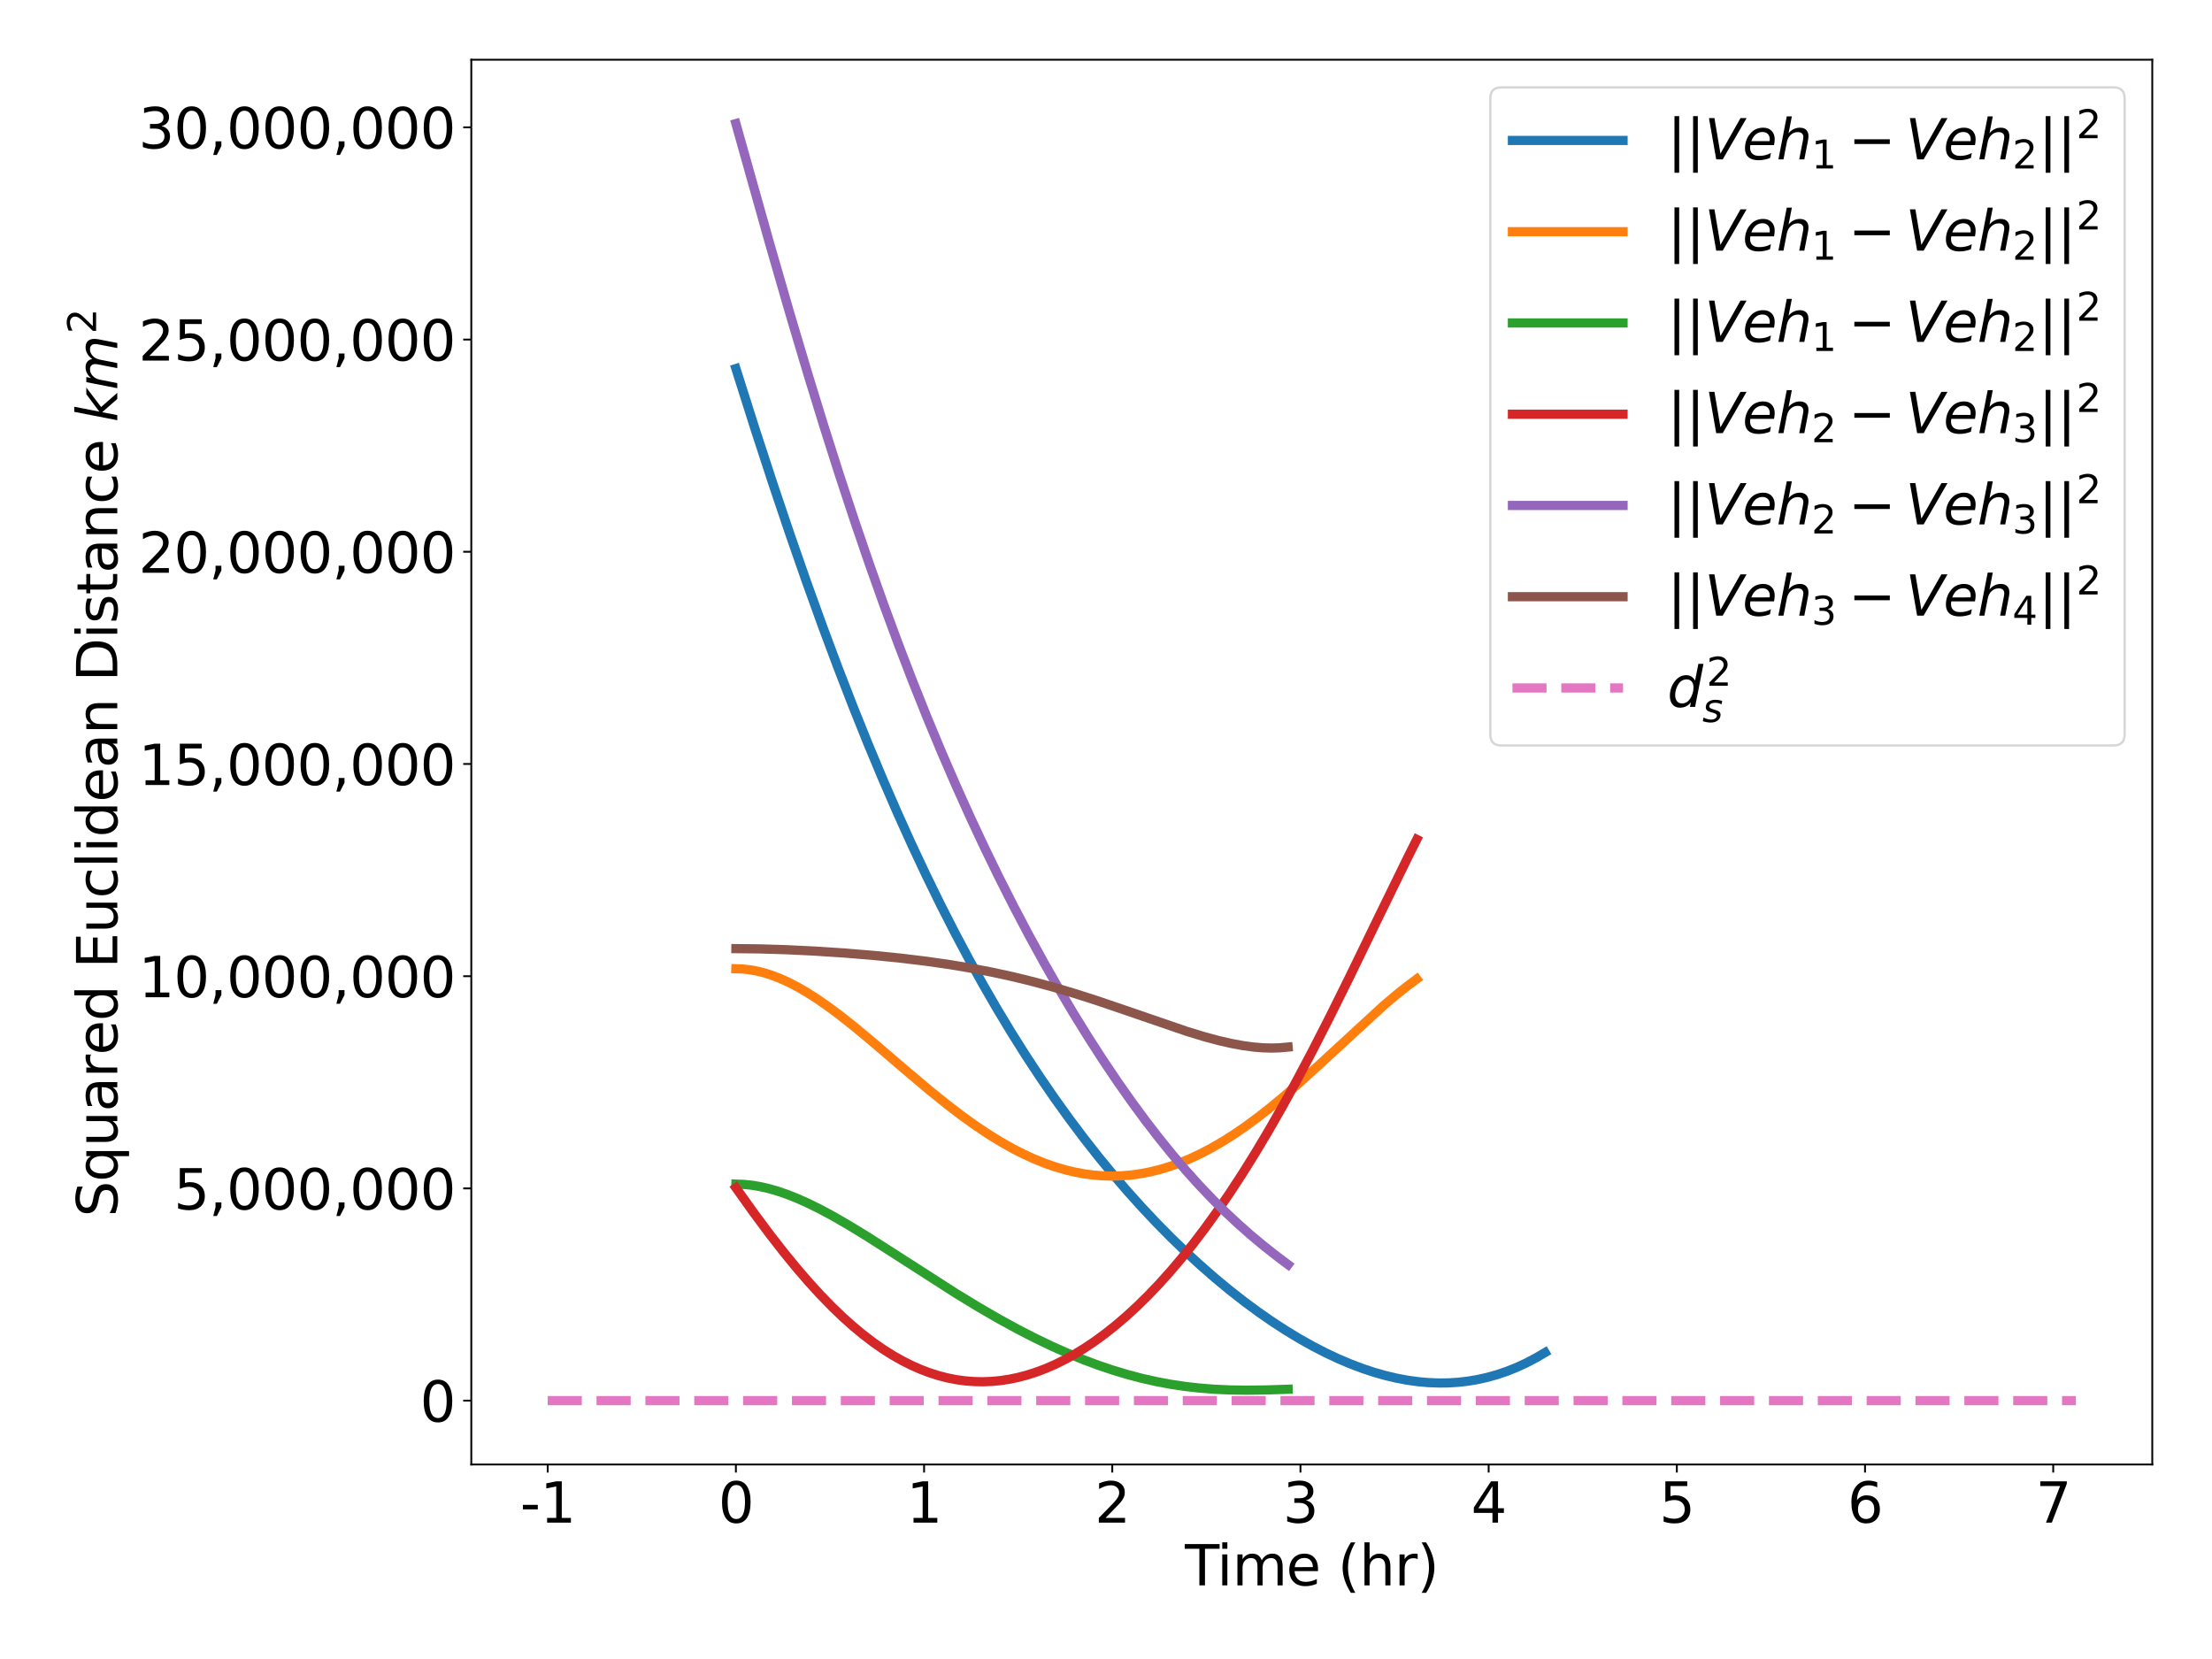 <?xml version="1.0" encoding="utf-8" standalone="no"?>
<!DOCTYPE svg PUBLIC "-//W3C//DTD SVG 1.1//EN"
  "http://www.w3.org/Graphics/SVG/1.1/DTD/svg11.dtd">
<svg xmlns:xlink="http://www.w3.org/1999/xlink" width="959.976pt" height="720pt" viewBox="0 0 959.976 720" xmlns="http://www.w3.org/2000/svg" version="1.1">
 <defs>
  <style type="text/css">*{stroke-linejoin: round; stroke-linecap: butt}</style>
 </defs>
 <g id="figure_1">
  <g id="patch_1">
   <path d="M 0 720 
L 959.976 720 
L 959.976 0 
L 0 0 
z
" style="fill: #ffffff"/>
  </g>
  <g id="axes_1">
   <g id="patch_2">
    <path d="M 204.536 635.56 
L 934.056 635.56 
L 934.056 25.92 
L 204.536 25.92 
z
" style="fill: #ffffff"/>
   </g>
   <g id="matplotlib.axis_1">
    <g id="xtick_1">
     <g id="line2d_1">
      <defs>
       <path id="mff9e025b70" d="M 0 0 
L 0 3.5 
" style="stroke: #000000; stroke-width: 0.8"/>
      </defs>
      <g>
       <use xlink:href="#mff9e025b70" x="237.696" y="635.56" style="stroke: #000000; stroke-width: 0.8"/>
      </g>
     </g>
     <g id="text_1">
      <!-- -1 -->
      <g transform="translate(225.732 660.796)scale(0.24 -0.24)">
       <defs>
        <path id="DejaVuSans-2d" d="M 313 2009 
L 1997 2009 
L 1997 1497 
L 313 1497 
L 313 2009 
z
" transform="scale(0.016)"/>
        <path id="DejaVuSans-31" d="M 794 531 
L 1825 531 
L 1825 4091 
L 703 3866 
L 703 4441 
L 1819 4666 
L 2450 4666 
L 2450 531 
L 3481 531 
L 3481 0 
L 794 0 
L 794 531 
z
" transform="scale(0.016)"/>
       </defs>
       <use xlink:href="#DejaVuSans-2d"/>
       <use xlink:href="#DejaVuSans-31" x="36.084"/>
      </g>
     </g>
    </g>
    <g id="xtick_2">
     <g id="line2d_2">
      <g>
       <use xlink:href="#mff9e025b70" x="319.367" y="635.56" style="stroke: #000000; stroke-width: 0.8"/>
      </g>
     </g>
     <g id="text_2">
      <!-- 0 -->
      <g transform="translate(311.732 660.796)scale(0.24 -0.24)">
       <defs>
        <path id="DejaVuSans-30" d="M 2034 4250 
Q 1547 4250 1301 3770 
Q 1056 3291 1056 2328 
Q 1056 1369 1301 889 
Q 1547 409 2034 409 
Q 2525 409 2770 889 
Q 3016 1369 3016 2328 
Q 3016 3291 2770 3770 
Q 2525 4250 2034 4250 
z
M 2034 4750 
Q 2819 4750 3233 4129 
Q 3647 3509 3647 2328 
Q 3647 1150 3233 529 
Q 2819 -91 2034 -91 
Q 1250 -91 836 529 
Q 422 1150 422 2328 
Q 422 3509 836 4129 
Q 1250 4750 2034 4750 
z
" transform="scale(0.016)"/>
       </defs>
       <use xlink:href="#DejaVuSans-30"/>
      </g>
     </g>
    </g>
    <g id="xtick_3">
     <g id="line2d_3">
      <g>
       <use xlink:href="#mff9e025b70" x="401.039" y="635.56" style="stroke: #000000; stroke-width: 0.8"/>
      </g>
     </g>
     <g id="text_3">
      <!-- 1 -->
      <g transform="translate(393.404 660.796)scale(0.24 -0.24)">
       <use xlink:href="#DejaVuSans-31"/>
      </g>
     </g>
    </g>
    <g id="xtick_4">
     <g id="line2d_4">
      <g>
       <use xlink:href="#mff9e025b70" x="482.71" y="635.56" style="stroke: #000000; stroke-width: 0.8"/>
      </g>
     </g>
     <g id="text_4">
      <!-- 2 -->
      <g transform="translate(475.075 660.796)scale(0.24 -0.24)">
       <defs>
        <path id="DejaVuSans-32" d="M 1228 531 
L 3431 531 
L 3431 0 
L 469 0 
L 469 531 
Q 828 903 1448 1529 
Q 2069 2156 2228 2338 
Q 2531 2678 2651 2914 
Q 2772 3150 2772 3378 
Q 2772 3750 2511 3984 
Q 2250 4219 1831 4219 
Q 1534 4219 1204 4116 
Q 875 4013 500 3803 
L 500 4441 
Q 881 4594 1212 4672 
Q 1544 4750 1819 4750 
Q 2544 4750 2975 4387 
Q 3406 4025 3406 3419 
Q 3406 3131 3298 2873 
Q 3191 2616 2906 2266 
Q 2828 2175 2409 1742 
Q 1991 1309 1228 531 
z
" transform="scale(0.016)"/>
       </defs>
       <use xlink:href="#DejaVuSans-32"/>
      </g>
     </g>
    </g>
    <g id="xtick_5">
     <g id="line2d_5">
      <g>
       <use xlink:href="#mff9e025b70" x="564.382" y="635.56" style="stroke: #000000; stroke-width: 0.8"/>
      </g>
     </g>
     <g id="text_5">
      <!-- 3 -->
      <g transform="translate(556.747 660.796)scale(0.24 -0.24)">
       <defs>
        <path id="DejaVuSans-33" d="M 2597 2516 
Q 3050 2419 3304 2112 
Q 3559 1806 3559 1356 
Q 3559 666 3084 287 
Q 2609 -91 1734 -91 
Q 1441 -91 1130 -33 
Q 819 25 488 141 
L 488 750 
Q 750 597 1062 519 
Q 1375 441 1716 441 
Q 2309 441 2620 675 
Q 2931 909 2931 1356 
Q 2931 1769 2642 2001 
Q 2353 2234 1838 2234 
L 1294 2234 
L 1294 2753 
L 1863 2753 
Q 2328 2753 2575 2939 
Q 2822 3125 2822 3475 
Q 2822 3834 2567 4026 
Q 2313 4219 1838 4219 
Q 1578 4219 1281 4162 
Q 984 4106 628 3988 
L 628 4550 
Q 988 4650 1302 4700 
Q 1616 4750 1894 4750 
Q 2613 4750 3031 4423 
Q 3450 4097 3450 3541 
Q 3450 3153 3228 2886 
Q 3006 2619 2597 2516 
z
" transform="scale(0.016)"/>
       </defs>
       <use xlink:href="#DejaVuSans-33"/>
      </g>
     </g>
    </g>
    <g id="xtick_6">
     <g id="line2d_6">
      <g>
       <use xlink:href="#mff9e025b70" x="646.053" y="635.56" style="stroke: #000000; stroke-width: 0.8"/>
      </g>
     </g>
     <g id="text_6">
      <!-- 4 -->
      <g transform="translate(638.418 660.796)scale(0.24 -0.24)">
       <defs>
        <path id="DejaVuSans-34" d="M 2419 4116 
L 825 1625 
L 2419 1625 
L 2419 4116 
z
M 2253 4666 
L 3047 4666 
L 3047 1625 
L 3713 1625 
L 3713 1100 
L 3047 1100 
L 3047 0 
L 2419 0 
L 2419 1100 
L 313 1100 
L 313 1709 
L 2253 4666 
z
" transform="scale(0.016)"/>
       </defs>
       <use xlink:href="#DejaVuSans-34"/>
      </g>
     </g>
    </g>
    <g id="xtick_7">
     <g id="line2d_7">
      <g>
       <use xlink:href="#mff9e025b70" x="727.725" y="635.56" style="stroke: #000000; stroke-width: 0.8"/>
      </g>
     </g>
     <g id="text_7">
      <!-- 5 -->
      <g transform="translate(720.09 660.796)scale(0.24 -0.24)">
       <defs>
        <path id="DejaVuSans-35" d="M 691 4666 
L 3169 4666 
L 3169 4134 
L 1269 4134 
L 1269 2991 
Q 1406 3038 1543 3061 
Q 1681 3084 1819 3084 
Q 2600 3084 3056 2656 
Q 3513 2228 3513 1497 
Q 3513 744 3044 326 
Q 2575 -91 1722 -91 
Q 1428 -91 1123 -41 
Q 819 9 494 109 
L 494 744 
Q 775 591 1075 516 
Q 1375 441 1709 441 
Q 2250 441 2565 725 
Q 2881 1009 2881 1497 
Q 2881 1984 2565 2268 
Q 2250 2553 1709 2553 
Q 1456 2553 1204 2497 
Q 953 2441 691 2322 
L 691 4666 
z
" transform="scale(0.016)"/>
       </defs>
       <use xlink:href="#DejaVuSans-35"/>
      </g>
     </g>
    </g>
    <g id="xtick_8">
     <g id="line2d_8">
      <g>
       <use xlink:href="#mff9e025b70" x="809.396" y="635.56" style="stroke: #000000; stroke-width: 0.8"/>
      </g>
     </g>
     <g id="text_8">
      <!-- 6 -->
      <g transform="translate(801.761 660.796)scale(0.24 -0.24)">
       <defs>
        <path id="DejaVuSans-36" d="M 2113 2584 
Q 1688 2584 1439 2293 
Q 1191 2003 1191 1497 
Q 1191 994 1439 701 
Q 1688 409 2113 409 
Q 2538 409 2786 701 
Q 3034 994 3034 1497 
Q 3034 2003 2786 2293 
Q 2538 2584 2113 2584 
z
M 3366 4563 
L 3366 3988 
Q 3128 4100 2886 4159 
Q 2644 4219 2406 4219 
Q 1781 4219 1451 3797 
Q 1122 3375 1075 2522 
Q 1259 2794 1537 2939 
Q 1816 3084 2150 3084 
Q 2853 3084 3261 2657 
Q 3669 2231 3669 1497 
Q 3669 778 3244 343 
Q 2819 -91 2113 -91 
Q 1303 -91 875 529 
Q 447 1150 447 2328 
Q 447 3434 972 4092 
Q 1497 4750 2381 4750 
Q 2619 4750 2861 4703 
Q 3103 4656 3366 4563 
z
" transform="scale(0.016)"/>
       </defs>
       <use xlink:href="#DejaVuSans-36"/>
      </g>
     </g>
    </g>
    <g id="xtick_9">
     <g id="line2d_9">
      <g>
       <use xlink:href="#mff9e025b70" x="891.067" y="635.56" style="stroke: #000000; stroke-width: 0.8"/>
      </g>
     </g>
     <g id="text_9">
      <!-- 7 -->
      <g transform="translate(883.432 660.796)scale(0.24 -0.24)">
       <defs>
        <path id="DejaVuSans-37" d="M 525 4666 
L 3525 4666 
L 3525 4397 
L 1831 0 
L 1172 0 
L 2766 4134 
L 525 4134 
L 525 4666 
z
" transform="scale(0.016)"/>
       </defs>
       <use xlink:href="#DejaVuSans-37"/>
      </g>
     </g>
    </g>
    <g id="text_10">
     <!-- Time (hr) -->
     <g transform="translate(514.22 688.024)scale(0.24 -0.24)">
      <defs>
       <path id="DejaVuSans-54" d="M -19 4666 
L 3928 4666 
L 3928 4134 
L 2272 4134 
L 2272 0 
L 1638 0 
L 1638 4134 
L -19 4134 
L -19 4666 
z
" transform="scale(0.016)"/>
       <path id="DejaVuSans-69" d="M 603 3500 
L 1178 3500 
L 1178 0 
L 603 0 
L 603 3500 
z
M 603 4863 
L 1178 4863 
L 1178 4134 
L 603 4134 
L 603 4863 
z
" transform="scale(0.016)"/>
       <path id="DejaVuSans-6d" d="M 3328 2828 
Q 3544 3216 3844 3400 
Q 4144 3584 4550 3584 
Q 5097 3584 5394 3201 
Q 5691 2819 5691 2113 
L 5691 0 
L 5113 0 
L 5113 2094 
Q 5113 2597 4934 2840 
Q 4756 3084 4391 3084 
Q 3944 3084 3684 2787 
Q 3425 2491 3425 1978 
L 3425 0 
L 2847 0 
L 2847 2094 
Q 2847 2600 2669 2842 
Q 2491 3084 2119 3084 
Q 1678 3084 1418 2786 
Q 1159 2488 1159 1978 
L 1159 0 
L 581 0 
L 581 3500 
L 1159 3500 
L 1159 2956 
Q 1356 3278 1631 3431 
Q 1906 3584 2284 3584 
Q 2666 3584 2933 3390 
Q 3200 3197 3328 2828 
z
" transform="scale(0.016)"/>
       <path id="DejaVuSans-65" d="M 3597 1894 
L 3597 1613 
L 953 1613 
Q 991 1019 1311 708 
Q 1631 397 2203 397 
Q 2534 397 2845 478 
Q 3156 559 3463 722 
L 3463 178 
Q 3153 47 2828 -22 
Q 2503 -91 2169 -91 
Q 1331 -91 842 396 
Q 353 884 353 1716 
Q 353 2575 817 3079 
Q 1281 3584 2069 3584 
Q 2775 3584 3186 3129 
Q 3597 2675 3597 1894 
z
M 3022 2063 
Q 3016 2534 2758 2815 
Q 2500 3097 2075 3097 
Q 1594 3097 1305 2825 
Q 1016 2553 972 2059 
L 3022 2063 
z
" transform="scale(0.016)"/>
       <path id="DejaVuSans-20" transform="scale(0.016)"/>
       <path id="DejaVuSans-28" d="M 1984 4856 
Q 1566 4138 1362 3434 
Q 1159 2731 1159 2009 
Q 1159 1288 1364 580 
Q 1569 -128 1984 -844 
L 1484 -844 
Q 1016 -109 783 600 
Q 550 1309 550 2009 
Q 550 2706 781 3412 
Q 1013 4119 1484 4856 
L 1984 4856 
z
" transform="scale(0.016)"/>
       <path id="DejaVuSans-68" d="M 3513 2113 
L 3513 0 
L 2938 0 
L 2938 2094 
Q 2938 2591 2744 2837 
Q 2550 3084 2163 3084 
Q 1697 3084 1428 2787 
Q 1159 2491 1159 1978 
L 1159 0 
L 581 0 
L 581 4863 
L 1159 4863 
L 1159 2956 
Q 1366 3272 1645 3428 
Q 1925 3584 2291 3584 
Q 2894 3584 3203 3211 
Q 3513 2838 3513 2113 
z
" transform="scale(0.016)"/>
       <path id="DejaVuSans-72" d="M 2631 2963 
Q 2534 3019 2420 3045 
Q 2306 3072 2169 3072 
Q 1681 3072 1420 2755 
Q 1159 2438 1159 1844 
L 1159 0 
L 581 0 
L 581 3500 
L 1159 3500 
L 1159 2956 
Q 1341 3275 1631 3429 
Q 1922 3584 2338 3584 
Q 2397 3584 2469 3576 
Q 2541 3569 2628 3553 
L 2631 2963 
z
" transform="scale(0.016)"/>
       <path id="DejaVuSans-29" d="M 513 4856 
L 1013 4856 
Q 1481 4119 1714 3412 
Q 1947 2706 1947 2009 
Q 1947 1309 1714 600 
Q 1481 -109 1013 -844 
L 513 -844 
Q 928 -128 1133 580 
Q 1338 1288 1338 2009 
Q 1338 2731 1133 3434 
Q 928 4138 513 4856 
z
" transform="scale(0.016)"/>
      </defs>
      <use xlink:href="#DejaVuSans-54"/>
      <use xlink:href="#DejaVuSans-69" x="57.959"/>
      <use xlink:href="#DejaVuSans-6d" x="85.742"/>
      <use xlink:href="#DejaVuSans-65" x="183.154"/>
      <use xlink:href="#DejaVuSans-20" x="244.678"/>
      <use xlink:href="#DejaVuSans-28" x="276.465"/>
      <use xlink:href="#DejaVuSans-68" x="315.479"/>
      <use xlink:href="#DejaVuSans-72" x="378.857"/>
      <use xlink:href="#DejaVuSans-29" x="419.971"/>
     </g>
    </g>
   </g>
   <g id="matplotlib.axis_2">
    <g id="ytick_1">
     <g id="line2d_10">
      <defs>
       <path id="m3d1ad6686d" d="M 0 0 
L -3.5 0 
" style="stroke: #000000; stroke-width: 0.8"/>
      </defs>
      <g>
       <use xlink:href="#m3d1ad6686d" x="204.536" y="607.85" style="stroke: #000000; stroke-width: 0.8"/>
      </g>
     </g>
     <g id="text_11">
      <!-- 0 -->
      <g transform="translate(182.266 616.968)scale(0.24 -0.24)">
       <use xlink:href="#DejaVuSans-30"/>
      </g>
     </g>
    </g>
    <g id="ytick_2">
     <g id="line2d_11">
      <g>
       <use xlink:href="#m3d1ad6686d" x="204.536" y="515.752" style="stroke: #000000; stroke-width: 0.8"/>
      </g>
     </g>
     <g id="text_12">
      <!-- 5,000,000 -->
      <g transform="translate(75.391 524.87)scale(0.24 -0.24)">
       <defs>
        <path id="DejaVuSans-2c" d="M 750 794 
L 1409 794 
L 1409 256 
L 897 -744 
L 494 -744 
L 750 256 
L 750 794 
z
" transform="scale(0.016)"/>
       </defs>
       <use xlink:href="#DejaVuSans-35"/>
       <use xlink:href="#DejaVuSans-2c" x="63.623"/>
       <use xlink:href="#DejaVuSans-30" x="95.41"/>
       <use xlink:href="#DejaVuSans-30" x="159.033"/>
       <use xlink:href="#DejaVuSans-30" x="222.656"/>
       <use xlink:href="#DejaVuSans-2c" x="286.279"/>
       <use xlink:href="#DejaVuSans-30" x="318.066"/>
       <use xlink:href="#DejaVuSans-30" x="381.689"/>
       <use xlink:href="#DejaVuSans-30" x="445.312"/>
      </g>
     </g>
    </g>
    <g id="ytick_3">
     <g id="line2d_12">
      <g>
       <use xlink:href="#m3d1ad6686d" x="204.536" y="423.654" style="stroke: #000000; stroke-width: 0.8"/>
      </g>
     </g>
     <g id="text_13">
      <!-- 10,000,000 -->
      <g transform="translate(60.121 432.772)scale(0.24 -0.24)">
       <use xlink:href="#DejaVuSans-31"/>
       <use xlink:href="#DejaVuSans-30" x="63.623"/>
       <use xlink:href="#DejaVuSans-2c" x="127.246"/>
       <use xlink:href="#DejaVuSans-30" x="159.033"/>
       <use xlink:href="#DejaVuSans-30" x="222.656"/>
       <use xlink:href="#DejaVuSans-30" x="286.279"/>
       <use xlink:href="#DejaVuSans-2c" x="349.902"/>
       <use xlink:href="#DejaVuSans-30" x="381.689"/>
       <use xlink:href="#DejaVuSans-30" x="445.312"/>
       <use xlink:href="#DejaVuSans-30" x="508.936"/>
      </g>
     </g>
    </g>
    <g id="ytick_4">
     <g id="line2d_13">
      <g>
       <use xlink:href="#m3d1ad6686d" x="204.536" y="331.557" style="stroke: #000000; stroke-width: 0.8"/>
      </g>
     </g>
     <g id="text_14">
      <!-- 15,000,000 -->
      <g transform="translate(60.121 340.675)scale(0.24 -0.24)">
       <use xlink:href="#DejaVuSans-31"/>
       <use xlink:href="#DejaVuSans-35" x="63.623"/>
       <use xlink:href="#DejaVuSans-2c" x="127.246"/>
       <use xlink:href="#DejaVuSans-30" x="159.033"/>
       <use xlink:href="#DejaVuSans-30" x="222.656"/>
       <use xlink:href="#DejaVuSans-30" x="286.279"/>
       <use xlink:href="#DejaVuSans-2c" x="349.902"/>
       <use xlink:href="#DejaVuSans-30" x="381.689"/>
       <use xlink:href="#DejaVuSans-30" x="445.312"/>
       <use xlink:href="#DejaVuSans-30" x="508.936"/>
      </g>
     </g>
    </g>
    <g id="ytick_5">
     <g id="line2d_14">
      <g>
       <use xlink:href="#m3d1ad6686d" x="204.536" y="239.459" style="stroke: #000000; stroke-width: 0.8"/>
      </g>
     </g>
     <g id="text_15">
      <!-- 20,000,000 -->
      <g transform="translate(60.121 248.577)scale(0.24 -0.24)">
       <use xlink:href="#DejaVuSans-32"/>
       <use xlink:href="#DejaVuSans-30" x="63.623"/>
       <use xlink:href="#DejaVuSans-2c" x="127.246"/>
       <use xlink:href="#DejaVuSans-30" x="159.033"/>
       <use xlink:href="#DejaVuSans-30" x="222.656"/>
       <use xlink:href="#DejaVuSans-30" x="286.279"/>
       <use xlink:href="#DejaVuSans-2c" x="349.902"/>
       <use xlink:href="#DejaVuSans-30" x="381.689"/>
       <use xlink:href="#DejaVuSans-30" x="445.312"/>
       <use xlink:href="#DejaVuSans-30" x="508.936"/>
      </g>
     </g>
    </g>
    <g id="ytick_6">
     <g id="line2d_15">
      <g>
       <use xlink:href="#m3d1ad6686d" x="204.536" y="147.361" style="stroke: #000000; stroke-width: 0.8"/>
      </g>
     </g>
     <g id="text_16">
      <!-- 25,000,000 -->
      <g transform="translate(60.121 156.479)scale(0.24 -0.24)">
       <use xlink:href="#DejaVuSans-32"/>
       <use xlink:href="#DejaVuSans-35" x="63.623"/>
       <use xlink:href="#DejaVuSans-2c" x="127.246"/>
       <use xlink:href="#DejaVuSans-30" x="159.033"/>
       <use xlink:href="#DejaVuSans-30" x="222.656"/>
       <use xlink:href="#DejaVuSans-30" x="286.279"/>
       <use xlink:href="#DejaVuSans-2c" x="349.902"/>
       <use xlink:href="#DejaVuSans-30" x="381.689"/>
       <use xlink:href="#DejaVuSans-30" x="445.312"/>
       <use xlink:href="#DejaVuSans-30" x="508.936"/>
      </g>
     </g>
    </g>
    <g id="ytick_7">
     <g id="line2d_16">
      <g>
       <use xlink:href="#m3d1ad6686d" x="204.536" y="55.264" style="stroke: #000000; stroke-width: 0.8"/>
      </g>
     </g>
     <g id="text_17">
      <!-- 30,000,000 -->
      <g transform="translate(60.121 64.382)scale(0.24 -0.24)">
       <use xlink:href="#DejaVuSans-33"/>
       <use xlink:href="#DejaVuSans-30" x="63.623"/>
       <use xlink:href="#DejaVuSans-2c" x="127.246"/>
       <use xlink:href="#DejaVuSans-30" x="159.033"/>
       <use xlink:href="#DejaVuSans-30" x="222.656"/>
       <use xlink:href="#DejaVuSans-30" x="286.279"/>
       <use xlink:href="#DejaVuSans-2c" x="349.902"/>
       <use xlink:href="#DejaVuSans-30" x="381.689"/>
       <use xlink:href="#DejaVuSans-30" x="445.312"/>
       <use xlink:href="#DejaVuSans-30" x="508.936"/>
      </g>
     </g>
    </g>
    <g id="text_18">
     <!-- Squared Euclidean Distance $km^2$ -->
     <g transform="translate(51.081 528.14)rotate(-90)scale(0.24 -0.24)">
      <defs>
       <path id="DejaVuSans-53" d="M 3425 4513 
L 3425 3897 
Q 3066 4069 2747 4153 
Q 2428 4238 2131 4238 
Q 1616 4238 1336 4038 
Q 1056 3838 1056 3469 
Q 1056 3159 1242 3001 
Q 1428 2844 1947 2747 
L 2328 2669 
Q 3034 2534 3370 2195 
Q 3706 1856 3706 1288 
Q 3706 609 3251 259 
Q 2797 -91 1919 -91 
Q 1588 -91 1214 -16 
Q 841 59 441 206 
L 441 856 
Q 825 641 1194 531 
Q 1563 422 1919 422 
Q 2459 422 2753 634 
Q 3047 847 3047 1241 
Q 3047 1584 2836 1778 
Q 2625 1972 2144 2069 
L 1759 2144 
Q 1053 2284 737 2584 
Q 422 2884 422 3419 
Q 422 4038 858 4394 
Q 1294 4750 2059 4750 
Q 2388 4750 2728 4690 
Q 3069 4631 3425 4513 
z
" transform="scale(0.016)"/>
       <path id="DejaVuSans-71" d="M 947 1747 
Q 947 1113 1208 752 
Q 1469 391 1925 391 
Q 2381 391 2643 752 
Q 2906 1113 2906 1747 
Q 2906 2381 2643 2742 
Q 2381 3103 1925 3103 
Q 1469 3103 1208 2742 
Q 947 2381 947 1747 
z
M 2906 525 
Q 2725 213 2448 61 
Q 2172 -91 1784 -91 
Q 1150 -91 751 415 
Q 353 922 353 1747 
Q 353 2572 751 3078 
Q 1150 3584 1784 3584 
Q 2172 3584 2448 3432 
Q 2725 3281 2906 2969 
L 2906 3500 
L 3481 3500 
L 3481 -1331 
L 2906 -1331 
L 2906 525 
z
" transform="scale(0.016)"/>
       <path id="DejaVuSans-75" d="M 544 1381 
L 544 3500 
L 1119 3500 
L 1119 1403 
Q 1119 906 1312 657 
Q 1506 409 1894 409 
Q 2359 409 2629 706 
Q 2900 1003 2900 1516 
L 2900 3500 
L 3475 3500 
L 3475 0 
L 2900 0 
L 2900 538 
Q 2691 219 2414 64 
Q 2138 -91 1772 -91 
Q 1169 -91 856 284 
Q 544 659 544 1381 
z
M 1991 3584 
L 1991 3584 
z
" transform="scale(0.016)"/>
       <path id="DejaVuSans-61" d="M 2194 1759 
Q 1497 1759 1228 1600 
Q 959 1441 959 1056 
Q 959 750 1161 570 
Q 1363 391 1709 391 
Q 2188 391 2477 730 
Q 2766 1069 2766 1631 
L 2766 1759 
L 2194 1759 
z
M 3341 1997 
L 3341 0 
L 2766 0 
L 2766 531 
Q 2569 213 2275 61 
Q 1981 -91 1556 -91 
Q 1019 -91 701 211 
Q 384 513 384 1019 
Q 384 1609 779 1909 
Q 1175 2209 1959 2209 
L 2766 2209 
L 2766 2266 
Q 2766 2663 2505 2880 
Q 2244 3097 1772 3097 
Q 1472 3097 1187 3025 
Q 903 2953 641 2809 
L 641 3341 
Q 956 3463 1253 3523 
Q 1550 3584 1831 3584 
Q 2591 3584 2966 3190 
Q 3341 2797 3341 1997 
z
" transform="scale(0.016)"/>
       <path id="DejaVuSans-64" d="M 2906 2969 
L 2906 4863 
L 3481 4863 
L 3481 0 
L 2906 0 
L 2906 525 
Q 2725 213 2448 61 
Q 2172 -91 1784 -91 
Q 1150 -91 751 415 
Q 353 922 353 1747 
Q 353 2572 751 3078 
Q 1150 3584 1784 3584 
Q 2172 3584 2448 3432 
Q 2725 3281 2906 2969 
z
M 947 1747 
Q 947 1113 1208 752 
Q 1469 391 1925 391 
Q 2381 391 2643 752 
Q 2906 1113 2906 1747 
Q 2906 2381 2643 2742 
Q 2381 3103 1925 3103 
Q 1469 3103 1208 2742 
Q 947 2381 947 1747 
z
" transform="scale(0.016)"/>
       <path id="DejaVuSans-45" d="M 628 4666 
L 3578 4666 
L 3578 4134 
L 1259 4134 
L 1259 2753 
L 3481 2753 
L 3481 2222 
L 1259 2222 
L 1259 531 
L 3634 531 
L 3634 0 
L 628 0 
L 628 4666 
z
" transform="scale(0.016)"/>
       <path id="DejaVuSans-63" d="M 3122 3366 
L 3122 2828 
Q 2878 2963 2633 3030 
Q 2388 3097 2138 3097 
Q 1578 3097 1268 2742 
Q 959 2388 959 1747 
Q 959 1106 1268 751 
Q 1578 397 2138 397 
Q 2388 397 2633 464 
Q 2878 531 3122 666 
L 3122 134 
Q 2881 22 2623 -34 
Q 2366 -91 2075 -91 
Q 1284 -91 818 406 
Q 353 903 353 1747 
Q 353 2603 823 3093 
Q 1294 3584 2113 3584 
Q 2378 3584 2631 3529 
Q 2884 3475 3122 3366 
z
" transform="scale(0.016)"/>
       <path id="DejaVuSans-6c" d="M 603 4863 
L 1178 4863 
L 1178 0 
L 603 0 
L 603 4863 
z
" transform="scale(0.016)"/>
       <path id="DejaVuSans-6e" d="M 3513 2113 
L 3513 0 
L 2938 0 
L 2938 2094 
Q 2938 2591 2744 2837 
Q 2550 3084 2163 3084 
Q 1697 3084 1428 2787 
Q 1159 2491 1159 1978 
L 1159 0 
L 581 0 
L 581 3500 
L 1159 3500 
L 1159 2956 
Q 1366 3272 1645 3428 
Q 1925 3584 2291 3584 
Q 2894 3584 3203 3211 
Q 3513 2838 3513 2113 
z
" transform="scale(0.016)"/>
       <path id="DejaVuSans-44" d="M 1259 4147 
L 1259 519 
L 2022 519 
Q 2988 519 3436 956 
Q 3884 1394 3884 2338 
Q 3884 3275 3436 3711 
Q 2988 4147 2022 4147 
L 1259 4147 
z
M 628 4666 
L 1925 4666 
Q 3281 4666 3915 4102 
Q 4550 3538 4550 2338 
Q 4550 1131 3912 565 
Q 3275 0 1925 0 
L 628 0 
L 628 4666 
z
" transform="scale(0.016)"/>
       <path id="DejaVuSans-73" d="M 2834 3397 
L 2834 2853 
Q 2591 2978 2328 3040 
Q 2066 3103 1784 3103 
Q 1356 3103 1142 2972 
Q 928 2841 928 2578 
Q 928 2378 1081 2264 
Q 1234 2150 1697 2047 
L 1894 2003 
Q 2506 1872 2764 1633 
Q 3022 1394 3022 966 
Q 3022 478 2636 193 
Q 2250 -91 1575 -91 
Q 1294 -91 989 -36 
Q 684 19 347 128 
L 347 722 
Q 666 556 975 473 
Q 1284 391 1588 391 
Q 1994 391 2212 530 
Q 2431 669 2431 922 
Q 2431 1156 2273 1281 
Q 2116 1406 1581 1522 
L 1381 1569 
Q 847 1681 609 1914 
Q 372 2147 372 2553 
Q 372 3047 722 3315 
Q 1072 3584 1716 3584 
Q 2034 3584 2315 3537 
Q 2597 3491 2834 3397 
z
" transform="scale(0.016)"/>
       <path id="DejaVuSans-74" d="M 1172 4494 
L 1172 3500 
L 2356 3500 
L 2356 3053 
L 1172 3053 
L 1172 1153 
Q 1172 725 1289 603 
Q 1406 481 1766 481 
L 2356 481 
L 2356 0 
L 1766 0 
Q 1100 0 847 248 
Q 594 497 594 1153 
L 594 3053 
L 172 3053 
L 172 3500 
L 594 3500 
L 594 4494 
L 1172 4494 
z
" transform="scale(0.016)"/>
       <path id="DejaVuSans-Oblique-6b" d="M 1172 4863 
L 1747 4863 
L 1197 2028 
L 3169 3500 
L 3916 3500 
L 1716 1825 
L 3322 0 
L 2625 0 
L 1131 1709 
L 800 0 
L 225 0 
L 1172 4863 
z
" transform="scale(0.016)"/>
       <path id="DejaVuSans-Oblique-6d" d="M 5747 2113 
L 5338 0 
L 4763 0 
L 5166 2094 
Q 5191 2228 5203 2325 
Q 5216 2422 5216 2491 
Q 5216 2772 5059 2928 
Q 4903 3084 4622 3084 
Q 4203 3084 3875 2770 
Q 3547 2456 3450 1953 
L 3066 0 
L 2491 0 
L 2900 2094 
Q 2925 2209 2937 2307 
Q 2950 2406 2950 2484 
Q 2950 2769 2794 2926 
Q 2638 3084 2363 3084 
Q 1938 3084 1609 2770 
Q 1281 2456 1184 1953 
L 800 0 
L 225 0 
L 909 3500 
L 1484 3500 
L 1375 2956 
Q 1609 3263 1923 3423 
Q 2238 3584 2597 3584 
Q 2978 3584 3223 3384 
Q 3469 3184 3519 2828 
Q 3781 3197 4126 3390 
Q 4472 3584 4856 3584 
Q 5306 3584 5551 3325 
Q 5797 3066 5797 2591 
Q 5797 2488 5784 2364 
Q 5772 2241 5747 2113 
z
" transform="scale(0.016)"/>
      </defs>
      <use xlink:href="#DejaVuSans-53" transform="translate(0 0.766)"/>
      <use xlink:href="#DejaVuSans-71" transform="translate(63.477 0.766)"/>
      <use xlink:href="#DejaVuSans-75" transform="translate(126.953 0.766)"/>
      <use xlink:href="#DejaVuSans-61" transform="translate(190.332 0.766)"/>
      <use xlink:href="#DejaVuSans-72" transform="translate(251.611 0.766)"/>
      <use xlink:href="#DejaVuSans-65" transform="translate(292.725 0.766)"/>
      <use xlink:href="#DejaVuSans-64" transform="translate(354.248 0.766)"/>
      <use xlink:href="#DejaVuSans-20" transform="translate(417.725 0.766)"/>
      <use xlink:href="#DejaVuSans-45" transform="translate(449.512 0.766)"/>
      <use xlink:href="#DejaVuSans-75" transform="translate(512.695 0.766)"/>
      <use xlink:href="#DejaVuSans-63" transform="translate(576.074 0.766)"/>
      <use xlink:href="#DejaVuSans-6c" transform="translate(631.055 0.766)"/>
      <use xlink:href="#DejaVuSans-69" transform="translate(658.838 0.766)"/>
      <use xlink:href="#DejaVuSans-64" transform="translate(686.621 0.766)"/>
      <use xlink:href="#DejaVuSans-65" transform="translate(750.098 0.766)"/>
      <use xlink:href="#DejaVuSans-61" transform="translate(811.621 0.766)"/>
      <use xlink:href="#DejaVuSans-6e" transform="translate(872.9 0.766)"/>
      <use xlink:href="#DejaVuSans-20" transform="translate(936.279 0.766)"/>
      <use xlink:href="#DejaVuSans-44" transform="translate(968.066 0.766)"/>
      <use xlink:href="#DejaVuSans-69" transform="translate(1045.068 0.766)"/>
      <use xlink:href="#DejaVuSans-73" transform="translate(1072.852 0.766)"/>
      <use xlink:href="#DejaVuSans-74" transform="translate(1124.951 0.766)"/>
      <use xlink:href="#DejaVuSans-61" transform="translate(1164.16 0.766)"/>
      <use xlink:href="#DejaVuSans-6e" transform="translate(1225.439 0.766)"/>
      <use xlink:href="#DejaVuSans-63" transform="translate(1288.818 0.766)"/>
      <use xlink:href="#DejaVuSans-65" transform="translate(1343.799 0.766)"/>
      <use xlink:href="#DejaVuSans-20" transform="translate(1405.322 0.766)"/>
      <use xlink:href="#DejaVuSans-Oblique-6b" transform="translate(1437.109 0.766)"/>
      <use xlink:href="#DejaVuSans-Oblique-6d" transform="translate(1495.02 0.766)"/>
      <use xlink:href="#DejaVuSans-32" transform="translate(1597.082 39.047)scale(0.7)"/>
     </g>
    </g>
   </g>
   <g id="line2d_17">
    <path d="M 319.367 159.961 
L 327.795 186.542 
L 335.521 210.195 
L 342.895 232.077 
L 349.919 252.247 
L 356.942 271.736 
L 363.614 289.603 
L 370.286 306.829 
L 376.607 322.555 
L 382.928 337.703 
L 389.249 352.279 
L 395.57 366.289 
L 401.891 379.743 
L 408.212 392.653 
L 414.533 405.033 
L 420.502 416.252 
L 426.472 427.024 
L 432.442 437.365 
L 438.763 447.859 
L 445.084 457.902 
L 451.405 467.513 
L 457.726 476.709 
L 464.047 485.505 
L 470.368 493.92 
L 476.689 501.967 
L 483.009 509.662 
L 489.33 517.018 
L 495.651 524.047 
L 501.972 530.76 
L 508.293 537.167 
L 514.614 543.274 
L 520.935 549.088 
L 527.256 554.613 
L 533.577 559.851 
L 539.898 564.804 
L 546.219 569.47 
L 552.189 573.611 
L 558.158 577.488 
L 564.128 581.097 
L 569.747 584.242 
L 575.365 587.136 
L 580.984 589.77 
L 586.251 591.995 
L 591.519 593.977 
L 596.435 595.597 
L 601.351 596.989 
L 606.268 598.144 
L 610.833 598.996 
L 615.398 599.629 
L 619.963 600.035 
L 624.528 600.207 
L 628.742 600.15 
L 632.956 599.88 
L 637.17 599.391 
L 641.384 598.675 
L 645.598 597.726 
L 649.812 596.538 
L 654.026 595.103 
L 658.24 593.415 
L 662.454 591.466 
L 666.668 589.25 
L 670.531 586.978 
L 670.531 586.978 
" clip-path="url(#p19ac49256d)" style="fill: none; stroke: #1f77b4; stroke-width: 4; stroke-linecap: square"/>
   </g>
   <g id="line2d_18">
    <path d="M 319.367 420.428 
L 322.323 420.535 
L 325.278 420.85 
L 328.528 421.43 
L 331.779 422.244 
L 335.029 423.281 
L 338.576 424.65 
L 342.122 426.254 
L 345.963 428.234 
L 350.1 430.625 
L 354.533 433.451 
L 359.261 436.73 
L 364.58 440.691 
L 370.786 445.603 
L 378.469 451.986 
L 392.654 464.138 
L 403.292 473.112 
L 410.976 479.306 
L 417.477 484.27 
L 423.387 488.511 
L 429.002 492.264 
L 434.321 495.547 
L 439.344 498.383 
L 444.073 500.803 
L 448.801 502.971 
L 453.233 504.765 
L 457.666 506.32 
L 462.099 507.632 
L 466.236 508.631 
L 470.373 509.409 
L 474.51 509.964 
L 478.647 510.293 
L 482.784 510.396 
L 486.922 510.271 
L 491.059 509.918 
L 495.196 509.338 
L 499.333 508.532 
L 503.47 507.501 
L 507.607 506.248 
L 512.04 504.662 
L 516.473 502.828 
L 520.905 500.754 
L 525.633 498.282 
L 530.362 495.551 
L 535.385 492.38 
L 540.409 488.944 
L 545.728 485.037 
L 551.343 480.639 
L 557.548 475.488 
L 564.345 469.554 
L 572.619 462.024 
L 600.397 436.457 
L 606.308 431.469 
L 611.331 427.501 
L 614.877 424.882 
L 614.877 424.882 
" clip-path="url(#p19ac49256d)" style="fill: none; stroke: #ff7f0e; stroke-width: 4; stroke-linecap: square"/>
   </g>
   <g id="line2d_19">
    <path d="M 319.367 513.891 
L 322.723 514.006 
L 326.078 514.341 
L 329.672 514.929 
L 333.507 515.796 
L 337.341 516.892 
L 341.415 518.282 
L 345.729 519.982 
L 350.522 522.114 
L 355.795 524.714 
L 361.546 527.804 
L 368.257 531.676 
L 376.165 536.51 
L 386.949 543.389 
L 414.989 561.396 
L 424.815 567.373 
L 433.442 572.368 
L 441.59 576.828 
L 449.259 580.769 
L 456.449 584.219 
L 463.399 587.311 
L 470.109 590.059 
L 476.58 592.477 
L 483.05 594.658 
L 489.281 596.528 
L 495.512 598.166 
L 501.743 599.571 
L 507.974 600.74 
L 514.205 601.677 
L 520.436 602.39 
L 526.907 602.904 
L 533.617 603.213 
L 541.046 603.325 
L 549.434 603.221 
L 559.02 602.91 
L 559.02 602.91 
" clip-path="url(#p19ac49256d)" style="fill: none; stroke: #2ca02c; stroke-width: 4; stroke-linecap: square"/>
   </g>
   <g id="line2d_20">
    <path d="M 319.367 515.454 
L 327.051 526.227 
L 333.847 535.377 
L 340.053 543.356 
L 345.668 550.225 
L 350.987 556.393 
L 356.011 561.894 
L 361.034 567.06 
L 365.762 571.603 
L 370.195 575.57 
L 374.628 579.247 
L 379.06 582.628 
L 383.198 585.512 
L 387.335 588.131 
L 391.472 590.483 
L 395.609 592.566 
L 399.451 594.259 
L 403.292 595.72 
L 407.134 596.95 
L 410.976 597.948 
L 414.817 598.717 
L 418.659 599.257 
L 422.5 599.571 
L 426.342 599.66 
L 430.184 599.526 
L 434.025 599.171 
L 437.867 598.597 
L 441.709 597.807 
L 445.55 596.802 
L 449.687 595.482 
L 453.824 593.919 
L 457.962 592.114 
L 462.099 590.069 
L 466.236 587.787 
L 470.669 585.08 
L 475.101 582.104 
L 479.534 578.861 
L 483.966 575.351 
L 488.695 571.314 
L 493.423 566.976 
L 498.151 562.336 
L 502.879 557.393 
L 507.903 551.811 
L 512.926 545.887 
L 517.95 539.622 
L 522.974 533.014 
L 528.293 525.645 
L 533.612 517.895 
L 539.227 509.305 
L 544.842 500.301 
L 550.752 490.387 
L 556.662 480.042 
L 562.868 468.742 
L 569.664 455.891 
L 577.052 441.432 
L 585.622 424.153 
L 598.92 396.75 
L 611.036 371.952 
L 614.877 364.291 
L 614.877 364.291 
" clip-path="url(#p19ac49256d)" style="fill: none; stroke: #d62728; stroke-width: 4; stroke-linecap: square"/>
   </g>
   <g id="line2d_21">
    <path d="M 319.367 53.631 
L 333.986 105.586 
L 342.853 136.271 
L 350.522 162.032 
L 357.712 185.409 
L 364.422 206.488 
L 370.893 226.105 
L 377.363 245.008 
L 383.594 262.532 
L 389.825 279.396 
L 396.056 295.613 
L 402.287 311.2 
L 408.518 326.179 
L 414.749 340.576 
L 420.98 354.414 
L 427.211 367.721 
L 433.442 380.521 
L 439.913 393.303 
L 446.383 405.587 
L 452.854 417.395 
L 459.325 428.744 
L 465.795 439.646 
L 472.266 450.11 
L 478.736 460.142 
L 484.967 469.396 
L 491.198 478.25 
L 497.19 486.384 
L 503.181 494.143 
L 508.933 501.235 
L 514.684 507.977 
L 520.436 514.368 
L 525.948 520.166 
L 531.46 525.651 
L 536.972 530.83 
L 542.724 535.923 
L 548.475 540.719 
L 554.467 545.428 
L 559.02 548.833 
L 559.02 548.833 
" clip-path="url(#p19ac49256d)" style="fill: none; stroke: #9467bd; stroke-width: 4; stroke-linecap: square"/>
   </g>
   <g id="line2d_22">
    <path d="M 319.367 411.693 
L 329.672 411.804 
L 341.176 412.155 
L 353.638 412.76 
L 366.819 413.624 
L 379.52 414.675 
L 391.263 415.864 
L 402.048 417.172 
L 412.113 418.615 
L 421.459 420.174 
L 430.566 421.92 
L 439.433 423.85 
L 448.061 425.955 
L 456.928 428.35 
L 466.035 431.044 
L 475.861 434.183 
L 487.843 438.257 
L 514.924 447.559 
L 522.593 449.897 
L 528.824 451.577 
L 534.336 452.842 
L 539.369 453.771 
L 543.922 454.387 
L 547.996 454.727 
L 551.831 454.838 
L 555.425 454.732 
L 559.02 454.401 
L 559.02 454.401 
" clip-path="url(#p19ac49256d)" style="fill: none; stroke: #8c564b; stroke-width: 4; stroke-linecap: square"/>
   </g>
   <g id="line2d_23">
    <path d="M 237.696 607.849 
L 900.896 607.849 
" clip-path="url(#p19ac49256d)" style="fill: none; stroke-dasharray: 14.8,6.4; stroke-dashoffset: 0; stroke: #e377c2; stroke-width: 4"/>
   </g>
   <g id="patch_3">
    <path d="M 204.536 635.56 
L 204.536 25.92 
" style="fill: none; stroke: #000000; stroke-width: 0.8; stroke-linejoin: miter; stroke-linecap: square"/>
   </g>
   <g id="patch_4">
    <path d="M 934.056 635.56 
L 934.056 25.92 
" style="fill: none; stroke: #000000; stroke-width: 0.8; stroke-linejoin: miter; stroke-linecap: square"/>
   </g>
   <g id="patch_5">
    <path d="M 204.536 635.56 
L 934.056 635.56 
" style="fill: none; stroke: #000000; stroke-width: 0.8; stroke-linejoin: miter; stroke-linecap: square"/>
   </g>
   <g id="patch_6">
    <path d="M 204.536 25.92 
L 934.056 25.92 
" style="fill: none; stroke: #000000; stroke-width: 0.8; stroke-linejoin: miter; stroke-linecap: square"/>
   </g>
   <g id="legend_1">
    <g id="patch_7">
     <path d="M 651.576 323.52 
L 917.256 323.52 
Q 922.056 323.52 922.056 318.72 
L 922.056 42.72 
Q 922.056 37.92 917.256 37.92 
L 651.576 37.92 
Q 646.776 37.92 646.776 42.72 
L 646.776 318.72 
Q 646.776 323.52 651.576 323.52 
z
" style="fill: #ffffff; opacity: 0.8; stroke: #cccccc; stroke-linejoin: miter"/>
    </g>
    <g id="line2d_24">
     <path d="M 656.376 60.96 
L 680.376 60.96 
L 704.376 60.96 
" style="fill: none; stroke: #1f77b4; stroke-width: 4; stroke-linecap: square"/>
    </g>
    <g id="text_19">
     <!-- $||Veh_1 - Veh_2||^2$ -->
     <g transform="translate(723.576 69.36)scale(0.24 -0.24)">
      <defs>
       <path id="DejaVuSans-7c" d="M 1344 4891 
L 1344 -1509 
L 813 -1509 
L 813 4891 
L 1344 4891 
z
" transform="scale(0.016)"/>
       <path id="DejaVuSans-Oblique-56" d="M 1319 0 
L 500 4666 
L 1119 4666 
L 1797 653 
L 4063 4666 
L 4750 4666 
L 2053 0 
L 1319 0 
z
" transform="scale(0.016)"/>
       <path id="DejaVuSans-Oblique-65" d="M 3078 2063 
Q 3088 2113 3092 2166 
Q 3097 2219 3097 2272 
Q 3097 2653 2873 2875 
Q 2650 3097 2266 3097 
Q 1838 3097 1509 2826 
Q 1181 2556 1013 2059 
L 3078 2063 
z
M 3578 1613 
L 903 1613 
Q 884 1494 878 1425 
Q 872 1356 872 1306 
Q 872 872 1139 634 
Q 1406 397 1894 397 
Q 2269 397 2603 481 
Q 2938 566 3225 728 
L 3116 159 
Q 2806 34 2476 -28 
Q 2147 -91 1806 -91 
Q 1078 -91 686 257 
Q 294 606 294 1247 
Q 294 1794 489 2264 
Q 684 2734 1063 3103 
Q 1306 3334 1642 3459 
Q 1978 3584 2356 3584 
Q 2950 3584 3301 3228 
Q 3653 2872 3653 2272 
Q 3653 2128 3634 1964 
Q 3616 1800 3578 1613 
z
" transform="scale(0.016)"/>
       <path id="DejaVuSans-Oblique-68" d="M 3566 2113 
L 3156 0 
L 2578 0 
L 2988 2091 
Q 3016 2238 3031 2350 
Q 3047 2463 3047 2528 
Q 3047 2791 2881 2937 
Q 2716 3084 2419 3084 
Q 1956 3084 1617 2771 
Q 1278 2459 1178 1941 
L 800 0 
L 225 0 
L 1172 4863 
L 1747 4863 
L 1375 2950 
Q 1594 3244 1934 3414 
Q 2275 3584 2650 3584 
Q 3113 3584 3367 3334 
Q 3622 3084 3622 2631 
Q 3622 2519 3608 2391 
Q 3594 2263 3566 2113 
z
" transform="scale(0.016)"/>
       <path id="DejaVuSans-2212" d="M 678 2272 
L 4684 2272 
L 4684 1741 
L 678 1741 
L 678 2272 
z
" transform="scale(0.016)"/>
      </defs>
      <use xlink:href="#DejaVuSans-7c" transform="translate(0 0.766)"/>
      <use xlink:href="#DejaVuSans-7c" transform="translate(33.691 0.766)"/>
      <use xlink:href="#DejaVuSans-Oblique-56" transform="translate(67.383 0.766)"/>
      <use xlink:href="#DejaVuSans-Oblique-65" transform="translate(135.791 0.766)"/>
      <use xlink:href="#DejaVuSans-Oblique-68" transform="translate(197.314 0.766)"/>
      <use xlink:href="#DejaVuSans-31" transform="translate(260.693 -15.641)scale(0.7)"/>
      <use xlink:href="#DejaVuSans-2212" transform="translate(327.446 0.766)"/>
      <use xlink:href="#DejaVuSans-Oblique-56" transform="translate(430.718 0.766)"/>
      <use xlink:href="#DejaVuSans-Oblique-65" transform="translate(499.126 0.766)"/>
      <use xlink:href="#DejaVuSans-Oblique-68" transform="translate(560.649 0.766)"/>
      <use xlink:href="#DejaVuSans-32" transform="translate(624.028 -15.641)scale(0.7)"/>
      <use xlink:href="#DejaVuSans-7c" transform="translate(671.299 0.766)"/>
      <use xlink:href="#DejaVuSans-7c" transform="translate(704.99 0.766)"/>
      <use xlink:href="#DejaVuSans-32" transform="translate(739.639 39.047)scale(0.7)"/>
     </g>
    </g>
    <g id="line2d_25">
     <path d="M 656.376 100.56 
L 680.376 100.56 
L 704.376 100.56 
" style="fill: none; stroke: #ff7f0e; stroke-width: 4; stroke-linecap: square"/>
    </g>
    <g id="text_20">
     <!-- $||Veh_1 - Veh_2||^2$ -->
     <g transform="translate(723.576 108.96)scale(0.24 -0.24)">
      <use xlink:href="#DejaVuSans-7c" transform="translate(0 0.766)"/>
      <use xlink:href="#DejaVuSans-7c" transform="translate(33.691 0.766)"/>
      <use xlink:href="#DejaVuSans-Oblique-56" transform="translate(67.383 0.766)"/>
      <use xlink:href="#DejaVuSans-Oblique-65" transform="translate(135.791 0.766)"/>
      <use xlink:href="#DejaVuSans-Oblique-68" transform="translate(197.314 0.766)"/>
      <use xlink:href="#DejaVuSans-31" transform="translate(260.693 -15.641)scale(0.7)"/>
      <use xlink:href="#DejaVuSans-2212" transform="translate(327.446 0.766)"/>
      <use xlink:href="#DejaVuSans-Oblique-56" transform="translate(430.718 0.766)"/>
      <use xlink:href="#DejaVuSans-Oblique-65" transform="translate(499.126 0.766)"/>
      <use xlink:href="#DejaVuSans-Oblique-68" transform="translate(560.649 0.766)"/>
      <use xlink:href="#DejaVuSans-32" transform="translate(624.028 -15.641)scale(0.7)"/>
      <use xlink:href="#DejaVuSans-7c" transform="translate(671.299 0.766)"/>
      <use xlink:href="#DejaVuSans-7c" transform="translate(704.99 0.766)"/>
      <use xlink:href="#DejaVuSans-32" transform="translate(739.639 39.047)scale(0.7)"/>
     </g>
    </g>
    <g id="line2d_26">
     <path d="M 656.376 140.16 
L 680.376 140.16 
L 704.376 140.16 
" style="fill: none; stroke: #2ca02c; stroke-width: 4; stroke-linecap: square"/>
    </g>
    <g id="text_21">
     <!-- $||Veh_1 - Veh_2||^2$ -->
     <g transform="translate(723.576 148.56)scale(0.24 -0.24)">
      <use xlink:href="#DejaVuSans-7c" transform="translate(0 0.766)"/>
      <use xlink:href="#DejaVuSans-7c" transform="translate(33.691 0.766)"/>
      <use xlink:href="#DejaVuSans-Oblique-56" transform="translate(67.383 0.766)"/>
      <use xlink:href="#DejaVuSans-Oblique-65" transform="translate(135.791 0.766)"/>
      <use xlink:href="#DejaVuSans-Oblique-68" transform="translate(197.314 0.766)"/>
      <use xlink:href="#DejaVuSans-31" transform="translate(260.693 -15.641)scale(0.7)"/>
      <use xlink:href="#DejaVuSans-2212" transform="translate(327.446 0.766)"/>
      <use xlink:href="#DejaVuSans-Oblique-56" transform="translate(430.718 0.766)"/>
      <use xlink:href="#DejaVuSans-Oblique-65" transform="translate(499.126 0.766)"/>
      <use xlink:href="#DejaVuSans-Oblique-68" transform="translate(560.649 0.766)"/>
      <use xlink:href="#DejaVuSans-32" transform="translate(624.028 -15.641)scale(0.7)"/>
      <use xlink:href="#DejaVuSans-7c" transform="translate(671.299 0.766)"/>
      <use xlink:href="#DejaVuSans-7c" transform="translate(704.99 0.766)"/>
      <use xlink:href="#DejaVuSans-32" transform="translate(739.639 39.047)scale(0.7)"/>
     </g>
    </g>
    <g id="line2d_27">
     <path d="M 656.376 179.76 
L 680.376 179.76 
L 704.376 179.76 
" style="fill: none; stroke: #d62728; stroke-width: 4; stroke-linecap: square"/>
    </g>
    <g id="text_22">
     <!-- $||Veh_2 - Veh_3||^2$ -->
     <g transform="translate(723.576 188.16)scale(0.24 -0.24)">
      <use xlink:href="#DejaVuSans-7c" transform="translate(0 0.766)"/>
      <use xlink:href="#DejaVuSans-7c" transform="translate(33.691 0.766)"/>
      <use xlink:href="#DejaVuSans-Oblique-56" transform="translate(67.383 0.766)"/>
      <use xlink:href="#DejaVuSans-Oblique-65" transform="translate(135.791 0.766)"/>
      <use xlink:href="#DejaVuSans-Oblique-68" transform="translate(197.314 0.766)"/>
      <use xlink:href="#DejaVuSans-32" transform="translate(260.693 -15.641)scale(0.7)"/>
      <use xlink:href="#DejaVuSans-2212" transform="translate(327.446 0.766)"/>
      <use xlink:href="#DejaVuSans-Oblique-56" transform="translate(430.718 0.766)"/>
      <use xlink:href="#DejaVuSans-Oblique-65" transform="translate(499.126 0.766)"/>
      <use xlink:href="#DejaVuSans-Oblique-68" transform="translate(560.649 0.766)"/>
      <use xlink:href="#DejaVuSans-33" transform="translate(624.028 -15.641)scale(0.7)"/>
      <use xlink:href="#DejaVuSans-7c" transform="translate(671.299 0.766)"/>
      <use xlink:href="#DejaVuSans-7c" transform="translate(704.99 0.766)"/>
      <use xlink:href="#DejaVuSans-32" transform="translate(739.639 39.047)scale(0.7)"/>
     </g>
    </g>
    <g id="line2d_28">
     <path d="M 656.376 219.36 
L 680.376 219.36 
L 704.376 219.36 
" style="fill: none; stroke: #9467bd; stroke-width: 4; stroke-linecap: square"/>
    </g>
    <g id="text_23">
     <!-- $||Veh_2 - Veh_3||^2$ -->
     <g transform="translate(723.576 227.76)scale(0.24 -0.24)">
      <use xlink:href="#DejaVuSans-7c" transform="translate(0 0.766)"/>
      <use xlink:href="#DejaVuSans-7c" transform="translate(33.691 0.766)"/>
      <use xlink:href="#DejaVuSans-Oblique-56" transform="translate(67.383 0.766)"/>
      <use xlink:href="#DejaVuSans-Oblique-65" transform="translate(135.791 0.766)"/>
      <use xlink:href="#DejaVuSans-Oblique-68" transform="translate(197.314 0.766)"/>
      <use xlink:href="#DejaVuSans-32" transform="translate(260.693 -15.641)scale(0.7)"/>
      <use xlink:href="#DejaVuSans-2212" transform="translate(327.446 0.766)"/>
      <use xlink:href="#DejaVuSans-Oblique-56" transform="translate(430.718 0.766)"/>
      <use xlink:href="#DejaVuSans-Oblique-65" transform="translate(499.126 0.766)"/>
      <use xlink:href="#DejaVuSans-Oblique-68" transform="translate(560.649 0.766)"/>
      <use xlink:href="#DejaVuSans-33" transform="translate(624.028 -15.641)scale(0.7)"/>
      <use xlink:href="#DejaVuSans-7c" transform="translate(671.299 0.766)"/>
      <use xlink:href="#DejaVuSans-7c" transform="translate(704.99 0.766)"/>
      <use xlink:href="#DejaVuSans-32" transform="translate(739.639 39.047)scale(0.7)"/>
     </g>
    </g>
    <g id="line2d_29">
     <path d="M 656.376 258.96 
L 680.376 258.96 
L 704.376 258.96 
" style="fill: none; stroke: #8c564b; stroke-width: 4; stroke-linecap: square"/>
    </g>
    <g id="text_24">
     <!-- $||Veh_3 - Veh_4||^2$ -->
     <g transform="translate(723.576 267.36)scale(0.24 -0.24)">
      <use xlink:href="#DejaVuSans-7c" transform="translate(0 0.766)"/>
      <use xlink:href="#DejaVuSans-7c" transform="translate(33.691 0.766)"/>
      <use xlink:href="#DejaVuSans-Oblique-56" transform="translate(67.383 0.766)"/>
      <use xlink:href="#DejaVuSans-Oblique-65" transform="translate(135.791 0.766)"/>
      <use xlink:href="#DejaVuSans-Oblique-68" transform="translate(197.314 0.766)"/>
      <use xlink:href="#DejaVuSans-33" transform="translate(260.693 -15.641)scale(0.7)"/>
      <use xlink:href="#DejaVuSans-2212" transform="translate(327.446 0.766)"/>
      <use xlink:href="#DejaVuSans-Oblique-56" transform="translate(430.718 0.766)"/>
      <use xlink:href="#DejaVuSans-Oblique-65" transform="translate(499.126 0.766)"/>
      <use xlink:href="#DejaVuSans-Oblique-68" transform="translate(560.649 0.766)"/>
      <use xlink:href="#DejaVuSans-34" transform="translate(624.028 -15.641)scale(0.7)"/>
      <use xlink:href="#DejaVuSans-7c" transform="translate(671.299 0.766)"/>
      <use xlink:href="#DejaVuSans-7c" transform="translate(704.99 0.766)"/>
      <use xlink:href="#DejaVuSans-32" transform="translate(739.639 39.047)scale(0.7)"/>
     </g>
    </g>
    <g id="line2d_30">
     <path d="M 656.376 298.56 
L 680.376 298.56 
L 704.376 298.56 
" style="fill: none; stroke-dasharray: 14.8,6.4; stroke-dashoffset: 0; stroke: #e377c2; stroke-width: 4"/>
    </g>
    <g id="text_25">
     <!-- $d^2_{s}$ -->
     <g transform="translate(723.576 306.96)scale(0.24 -0.24)">
      <defs>
       <path id="DejaVuSans-Oblique-64" d="M 2675 525 
Q 2444 222 2128 65 
Q 1813 -91 1428 -91 
Q 903 -91 598 267 
Q 294 625 294 1247 
Q 294 1766 478 2236 
Q 663 2706 1013 3078 
Q 1244 3325 1534 3454 
Q 1825 3584 2144 3584 
Q 2481 3584 2739 3421 
Q 2997 3259 3138 2956 
L 3513 4863 
L 4091 4863 
L 3144 0 
L 2566 0 
L 2675 525 
z
M 891 1350 
Q 891 897 1095 644 
Q 1300 391 1663 391 
Q 1931 391 2161 520 
Q 2391 650 2566 903 
Q 2750 1166 2856 1509 
Q 2963 1853 2963 2188 
Q 2963 2622 2758 2865 
Q 2553 3109 2194 3109 
Q 1922 3109 1687 2981 
Q 1453 2853 1288 2613 
Q 1106 2353 998 2009 
Q 891 1666 891 1350 
z
" transform="scale(0.016)"/>
       <path id="DejaVuSans-Oblique-73" d="M 3200 3397 
L 3091 2853 
Q 2863 2978 2609 3040 
Q 2356 3103 2088 3103 
Q 1634 3103 1373 2948 
Q 1113 2794 1113 2528 
Q 1113 2219 1719 2053 
Q 1766 2041 1788 2034 
L 1972 1978 
Q 2547 1819 2739 1644 
Q 2931 1469 2931 1166 
Q 2931 609 2489 259 
Q 2047 -91 1331 -91 
Q 1053 -91 747 -37 
Q 441 16 72 128 
L 184 722 
Q 500 559 806 475 
Q 1113 391 1394 391 
Q 1816 391 2080 572 
Q 2344 753 2344 1031 
Q 2344 1331 1650 1516 
L 1591 1531 
L 1394 1581 
Q 956 1697 753 1886 
Q 550 2075 550 2369 
Q 550 2928 970 3256 
Q 1391 3584 2113 3584 
Q 2397 3584 2667 3537 
Q 2938 3491 3200 3397 
z
" transform="scale(0.016)"/>
      </defs>
      <use xlink:href="#DejaVuSans-Oblique-64" transform="translate(0 0.766)"/>
      <use xlink:href="#DejaVuSans-32" transform="translate(70.924 39.047)scale(0.7)"/>
      <use xlink:href="#DejaVuSans-Oblique-73" transform="translate(63.477 -26.578)scale(0.7)"/>
     </g>
    </g>
   </g>
  </g>
 </g>
 <defs>
  <clipPath id="p19ac49256d">
   <rect x="204.536" y="25.92" width="729.52" height="609.64"/>
  </clipPath>
 </defs>
</svg>
